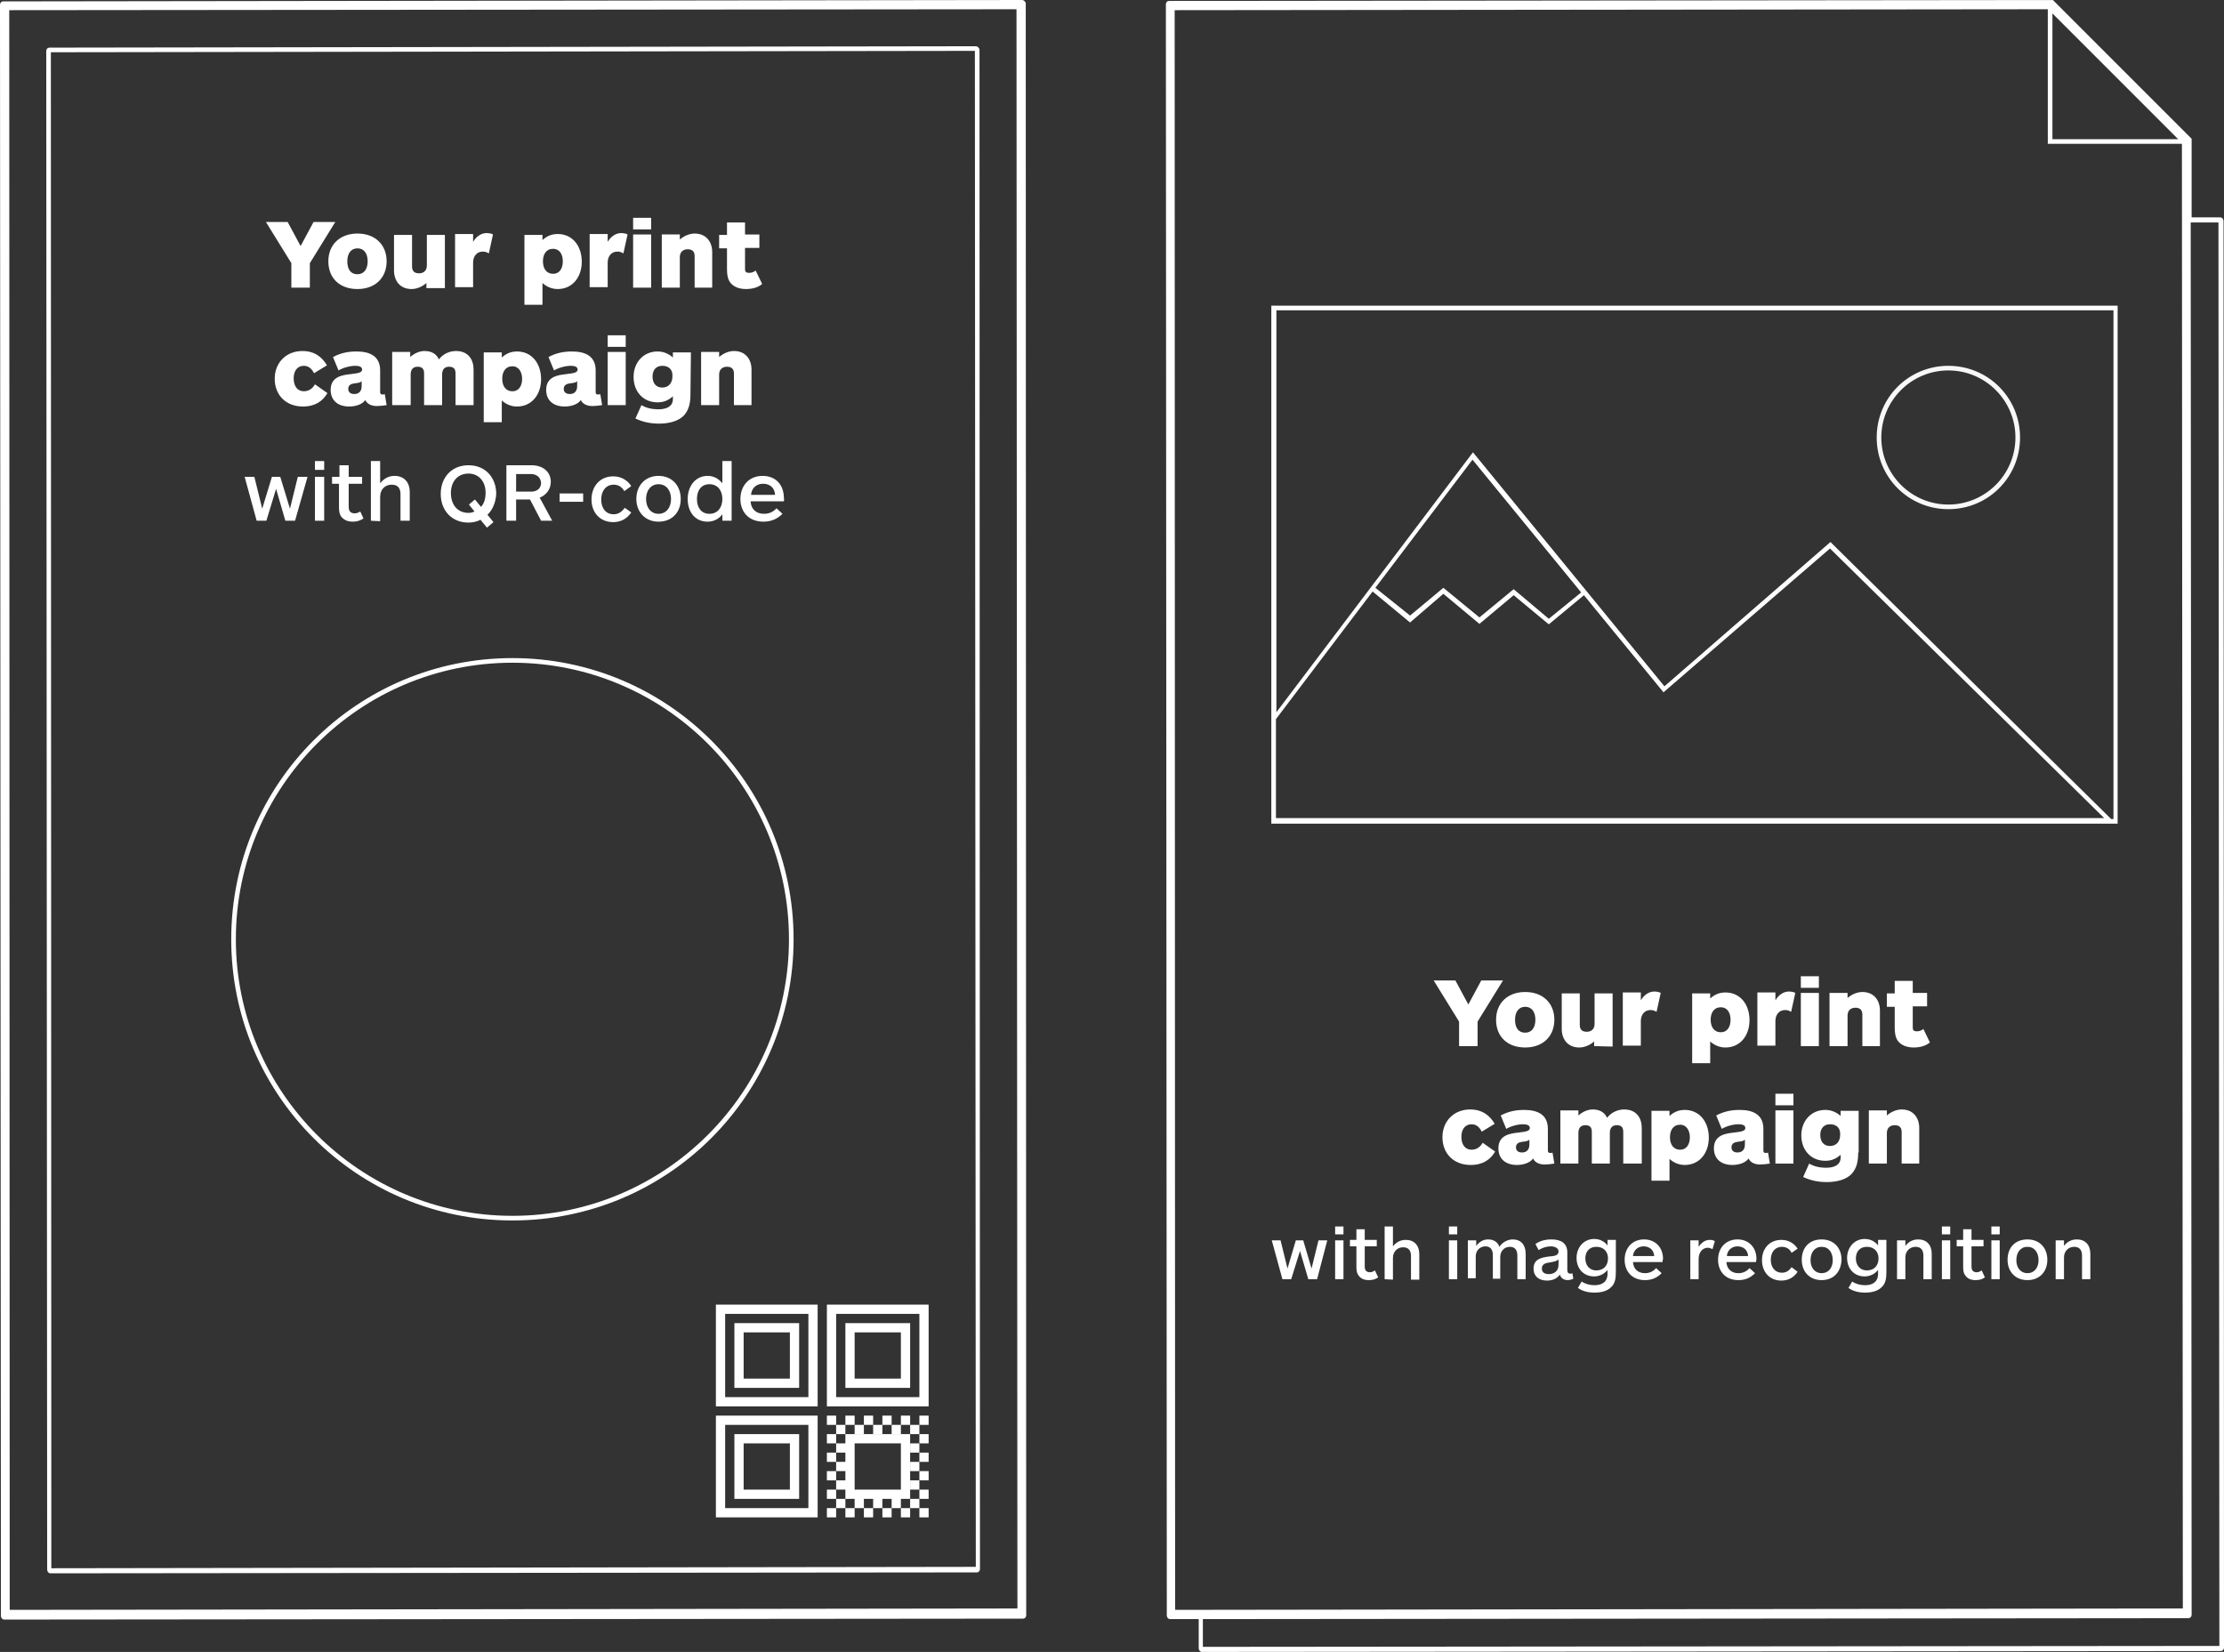 <?xml version="1.0" encoding="utf-8"?>
<!-- Generator: Adobe Illustrator 19.1.0, SVG Export Plug-In . SVG Version: 6.00 Build 0)  -->
<svg version="1.1" id="Layer_1" xmlns="http://www.w3.org/2000/svg" xmlns:xlink="http://www.w3.org/1999/xlink" x="0px" y="0px"
	 width="480.9px" height="357.2px" viewBox="101.2 242.8 480.9 357.2" style="enable-background:new 101.2 242.8 480.9 357.2;"
	 xml:space="preserve">
<rect x="101.2" y="242.8" width="480.9" height="357.2" fill="#333333" stroke="none"/>
<style type="text/css">
	.st0{fill:#FFFFFF;}
	.st1{fill:#F8F8F8;}
</style>
<g id="screen">
	<path class="st0" d="M321,244.8l0.2,345.8l-217.9,0.3L103.2,245L321,244.8 M322.2,242.8l-220.3,0.3c-0.4,0-0.7,0.3-0.7,0.8
		l0.2,348.3c0,0.4,0.3,0.8,0.7,0.8l0,0l220.3-0.2c0.4,0,0.7-0.3,0.7-0.8L323,243.6C323,243.2,322.6,242.8,322.2,242.8L322.2,242.8z"
		/>
</g>
<path class="st0" d="M312,253.8l0.2,327.8l-199.9,0.3l-0.1-327.8L312,253.8 M312.2,252.8l-200.3,0.3c-0.4,0-0.7,0.3-0.7,0.8
	l0.2,328.3c0,0.4,0.3,0.8,0.7,0.8l0,0l200.3-0.2c0.4,0,0.7-0.3,0.7-0.8L313,253.6C313,253.2,312.6,252.8,312.2,252.8L312.2,252.8z"
	/>
<g id="Ellipse_33">
	<path class="st0" d="M212,386.1c33,0,59.8,26.8,59.8,59.8S245,505.7,212,505.7s-59.8-26.8-59.8-59.8S179,386.1,212,386.1
		 M212,385.1c-33.6,0-60.8,27.2-60.8,60.8c0,33.6,27.2,60.8,60.8,60.8s60.8-27.2,60.8-60.8S245.6,385.1,212,385.1L212,385.1z"/>
</g>
<g>
	<rect x="280" y="568.9" class="st0" width="2" height="2"/>
	<rect x="288" y="568.9" class="st0" width="2" height="2"/>
	<rect x="300" y="568.9" class="st0" width="2" height="2"/>
	<rect x="296" y="568.9" class="st0" width="2" height="2"/>
	<rect x="292" y="568.9" class="st0" width="2" height="2"/>
	<rect x="300" y="564.9" class="st0" width="2" height="2"/>
	<rect x="280" y="564.9" class="st0" width="2" height="2"/>
	<rect x="284" y="568.9" class="st0" width="2" height="2"/>
	<path class="st0" d="M260,542.9h14v-14h-14V542.9z M262,530.9h10v10h-10V530.9z"/>
	<rect x="300" y="560.9" class="st0" width="2" height="2"/>
	<path class="st0" d="M256,570.9h22v-22h-22V570.9z M258,550.9h18v18h-18V550.9z"/>
	<path class="st0" d="M260,566.9h14v-14h-14V566.9z M262,554.9h10v10h-10V554.9z"/>
	<rect x="280" y="560.9" class="st0" width="2" height="2"/>
	<path class="st0" d="M256,546.9h22v-22h-22V546.9z M258,526.9h18v18h-18V526.9z"/>
	<rect x="300" y="556.9" class="st0" width="2" height="2"/>
	<rect x="300" y="552.9" class="st0" width="2" height="2"/>
	<rect x="298" y="550.9" class="st0" width="2" height="2"/>
	<rect x="298" y="558.9" class="st0" width="2" height="2"/>
	<rect x="298" y="562.9" class="st0" width="2" height="2"/>
	<rect x="298" y="566.9" class="st0" width="2" height="2"/>
	<path class="st0" d="M298,566.9v-14h-14v2h-2v2h2v2h-2v2h2v2h-2v2h2v2h-2v2h2v-2h2v2h2v-2h2v2h2v-2h2v2h2v-2H298z M286,564.9v-10
		h10v10H286z"/>
	<rect x="280" y="556.9" class="st0" width="2" height="2"/>
	<path class="st0" d="M298,528.9h-14v14h14V528.9z M296,540.9h-10v-10h10V540.9z"/>
	<rect x="298" y="554.9" class="st0" width="2" height="2"/>
	<path class="st0" d="M280,524.9v22h22v-22H280z M300,544.9h-18v-18h18V544.9z"/>
	<rect x="300" y="548.9" class="st0" width="2" height="2"/>
	<rect x="282" y="550.9" class="st0" width="2" height="2"/>
	<rect x="284" y="548.9" class="st0" width="2" height="2"/>
	<rect x="280" y="548.9" class="st0" width="2" height="2"/>
	<rect x="288" y="548.9" class="st0" width="2" height="2"/>
	<rect x="280" y="552.9" class="st0" width="2" height="2"/>
	<rect x="294" y="550.9" class="st0" width="2" height="2"/>
	<rect x="286" y="550.9" class="st0" width="2" height="2"/>
	<rect x="290" y="550.9" class="st0" width="2" height="2"/>
	<rect x="296" y="548.9" class="st0" width="2" height="2"/>
	<rect x="292" y="548.9" class="st0" width="2" height="2"/>
</g>
<g id="Your_print_campaign_with_QR-code">
	<path class="st0" d="M168.2,299.7v5.3h-4v-5.3l-5.5-8.9h4.7l2.8,5.2l2.8-5.2h4.7L168.2,299.7z"/>
	<path class="st0" d="M178.5,305.3c-3.8,0-6.3-2.3-6.3-6c0-3.6,2.5-6,6.3-6s6.3,2.4,6.3,6S182.3,305.3,178.5,305.3z M178.5,296.5
		c-1.4,0-2.2,1.1-2.2,2.8c0,1.7,0.7,2.8,2.2,2.8c1.4,0,2.2-1.1,2.2-2.8C180.7,297.6,179.9,296.5,178.5,296.5z"/>
	<path class="st0" d="M193.4,305v-1c-0.9,0.8-2.1,1.3-3.2,1.3c-2.6,0-3.8-1.9-3.8-4v-7.7h3.9v6.8c0,0.8,0.3,1.5,1.5,1.5
		c0.9,0,1.7-0.5,1.7-1.7v-6.6h3.9v11.5h-4V305z"/>
	<path class="st0" d="M206.9,297.6c-0.3-0.2-0.7-0.4-1.3-0.4c-1.3,0-2.1,1-2.1,2.4v5.3h-3.9v-11.5h3.9v1.7c0.7-1.2,1.8-1.9,2.9-1.9
		c0.5,0,1.1,0.1,1.4,0.3L206.9,297.6z"/>
	<path class="st0" d="M221.8,305.3c-1.3,0-2.4-0.5-3.3-1.3v4.7h-3.9v-15.1h3.9v1.1c0.9-0.8,1.9-1.3,3.3-1.3c3.2,0,5.2,2.6,5.2,6
		C227,302.7,225,305.3,221.8,305.3z M220.8,296.6c-1.5,0-2.2,1.2-2.2,2.7s0.7,2.7,2.2,2.7s2.1-1.3,2.1-2.7
		C222.9,297.8,222.2,296.6,220.8,296.6z"/>
	<path class="st0" d="M236,297.6c-0.3-0.2-0.7-0.4-1.3-0.4c-1.3,0-2.1,1-2.1,2.4v5.3h-3.9v-11.5h3.9v1.7c0.7-1.2,1.8-1.9,2.9-1.9
		c0.5,0,1.1,0.1,1.4,0.3L236,297.6z"/>
	<path class="st0" d="M238.1,292.4v-2.5h3.9v2.5H238.1z M238.1,305v-11.5h3.9V305H238.1z"/>
	<path class="st0" d="M251.4,305v-6.8c0-0.8-0.3-1.5-1.5-1.5c-0.9,0-1.7,0.5-1.7,1.7v6.6h-3.9v-11.5h3.9v1.1
		c0.9-0.8,2.1-1.3,3.2-1.3c2.6,0,3.8,1.9,3.8,4v7.7H251.4L251.4,305z"/>
	<path class="st0" d="M266,304.2c-0.8,0.7-2,1.1-3.5,1.1s-2.7-0.5-3.4-1.4c-0.5-0.7-0.7-1.6-0.7-2.8v-4.6h-1.7v-2.9h1.7v-2.7h3.9
		v2.6h3.1v2.9h-3.1v4.6c0,0.7,0.4,0.8,0.9,0.8c0.6,0,1-0.2,1.4-0.5L266,304.2z"/>
	<path class="st0" d="M172,327.8c-1,1.7-2.6,2.9-5.3,2.9c-3.7,0-6.1-2.5-6.1-6c0-3.4,2.4-6,6-6c2.7,0,4.3,1.4,5.3,3.1l-2.8,1.7
		c-0.5-1-1.2-1.6-2.2-1.6c-1.4,0-2.2,1.1-2.2,2.7c0,1.7,0.8,2.8,2.2,2.8c1.1,0,1.9-0.6,2.4-1.5L172,327.8z"/>
	<path class="st0" d="M182.7,330.6c-1.1,0-2.1-0.4-2.5-1.3c-0.7,1-2.2,1.4-3.5,1.4c-2.3,0-4-1.2-4-3.6c0-2.8,2.4-3.2,4.3-3.4
		c1.6-0.2,2.5-0.3,2.5-1c0-0.7-0.9-0.8-1.5-0.8c-1.1,0-2.6,0.4-3.6,1l-1.2-2.9c1.7-0.9,3.3-1.2,5.1-1.2c3,0,5.1,1.1,5.1,4.1v4.7
		c0,0.4,0.2,0.5,0.5,0.5c0.2,0,0.4,0,0.5-0.1l0.4,2.4C184.2,330.5,183.3,330.6,182.7,330.6z M179.4,325.2c-0.3,0.4-0.9,0.4-1.6,0.5
		c-0.6,0.1-1.3,0.3-1.3,1.2c0,0.7,0.5,1.1,1.3,1.1c1,0,1.6-0.6,1.6-1.7V325.2z"/>
	<path class="st0" d="M199.7,330.4v-6.8c0-0.8-0.2-1.5-1.4-1.5c-0.9,0-1.5,0.5-1.5,1.7v6.6h-3.9v-6.8c0-0.8-0.2-1.5-1.4-1.5
		c-0.9,0-1.5,0.5-1.5,1.7v6.6h-4v-11.5h3.9v1.1c0.9-0.8,2-1.3,3.1-1.3c1.6,0,2.6,0.7,3.1,1.8c1.1-1.4,2.6-1.8,3.7-1.8
		c2.7,0,3.8,1.9,3.8,4v7.7H199.7z"/>
	<path class="st0" d="M213,330.7c-1.3,0-2.4-0.5-3.3-1.3v4.7h-3.9V319h3.9v1.1c0.9-0.8,1.9-1.3,3.3-1.3c3.2,0,5.2,2.6,5.2,6
		C218.2,328.1,216.2,330.7,213,330.7z M212,322c-1.5,0-2.2,1.2-2.2,2.7s0.7,2.7,2.2,2.7s2.1-1.3,2.1-2.7
		C214.1,323.3,213.4,322,212,322z"/>
	<path class="st0" d="M229.3,330.6c-1.1,0-2.1-0.4-2.5-1.3c-0.7,1-2.2,1.4-3.5,1.4c-2.3,0-4-1.2-4-3.6c0-2.8,2.4-3.2,4.3-3.4
		c1.6-0.2,2.5-0.3,2.5-1c0-0.7-0.9-0.8-1.5-0.8c-1.1,0-2.6,0.4-3.6,1l-1.2-2.9c1.7-0.9,3.3-1.2,5.1-1.2c3,0,5.1,1.1,5.1,4.1v4.7
		c0,0.4,0.2,0.5,0.5,0.5c0.2,0,0.4,0,0.5-0.1l0.4,2.4C230.8,330.5,229.9,330.6,229.3,330.6z M226,325.2c-0.3,0.4-0.9,0.4-1.6,0.5
		c-0.6,0.1-1.3,0.3-1.3,1.2c0,0.7,0.5,1.1,1.3,1.1c1,0,1.6-0.6,1.6-1.7V325.2z"/>
	<path class="st0" d="M232.6,317.8v-2.5h3.9v2.5H232.6z M232.6,330.4v-11.5h3.9v11.5H232.6z"/>
	<path class="st0" d="M250.5,328c0,1.9-0.3,3.3-1.3,4.5c-1.2,1.4-3.4,1.9-5.5,1.9c-2,0-3.6-0.4-5.1-1.1l1.3-2.9
		c1,0.6,2.2,0.9,3.7,0.9c1.7,0,3.1-0.6,3.1-2.2v-0.6c-0.9,0.8-1.9,1.3-3.3,1.3c-3.2,0-5.2-2.4-5.2-5.5c0-3,2-5.5,5.2-5.5
		c1.3,0,2.4,0.5,3.3,1.3V319h3.9L250.5,328L250.5,328z M244.4,321.9c-1.4,0-2.1,1-2.1,2.3c0,1.4,0.7,2.4,2.1,2.4s2.2-1,2.2-2.4
		C246.7,322.8,245.9,321.9,244.4,321.9z"/>
	<path class="st0" d="M259.9,330.4v-6.8c0-0.8-0.3-1.5-1.5-1.5c-0.9,0-1.7,0.5-1.7,1.7v6.6h-3.9v-11.5h3.9v1.1
		c0.9-0.8,2.1-1.3,3.2-1.3c2.6,0,3.8,1.9,3.8,4v7.7H259.9z"/>
	<path class="st0" d="M165,355.4h-2.1l-2-6.9l-2.1,6.9h-2.1l-2.6-9.5h2.1l1.7,6.9l2.1-6.9h1.8l2.1,6.9l1.7-6.9h2.1L165,355.4z"/>
	<path class="st0" d="M169.3,344.4v-1.9h2v1.9H169.3z M169.3,355.4v-9.5h2v9.5H169.3z"/>
	<path class="st0" d="M179.8,354.9c-0.6,0.4-1.3,0.7-2.3,0.7c-1.2,0-2-0.4-2.6-1.2c-0.3-0.5-0.4-1.1-0.4-2v-5H173v-1.5h1.6v-2.5h2
		v2.5h2.9v1.5h-2.9v5c0,1,0.5,1.4,1.3,1.4c0.5,0,0.9-0.2,1.2-0.4L179.8,354.9z"/>
	<path class="st0" d="M181.4,355.4v-12.9h2v4.8c0.8-1,1.8-1.6,3.1-1.6c2.1,0,3.3,1.4,3.3,3.5v6.2h-2v-5.7c0-1-0.3-2.1-1.9-2.1
		c-1.4,0-2.5,1-2.5,2.6v5.3L181.4,355.4L181.4,355.4z"/>
	<path class="st0" d="M206.6,354.1l1.3,1.6l-1.4,1.2l-1.4-1.7c-0.8,0.4-1.7,0.6-2.6,0.6c-3.7,0-6-2.7-6-6.2s2.3-6.2,6-6.2
		s6,2.7,6,6.2C208.4,351.3,207.8,353,206.6,354.1z M202.5,345.2c-2.4,0-3.8,1.8-3.8,4.2c0,2.5,1.4,4.3,3.8,4.3
		c0.5,0,0.9-0.1,1.3-0.3l-1.2-1.5l1.3-1.1l1.3,1.6c0.7-0.7,1-1.8,1-3.1C206.2,347,204.8,345.2,202.5,345.2z"/>
	<path class="st0" d="M218.2,355.4l-2.4-4.6h-3v4.6h-2.1v-12h5.4c2.6,0,4.2,1.5,4.2,3.6c0,1.7-1.1,2.9-2.4,3.4l2.7,5H218.2z
		 M216,345.3h-3.2v3.8h3.3c1.2,0,2.1-0.7,2.1-1.9C218.1,346,217.2,345.3,216,345.3z"/>
	<path class="st0" d="M222.2,351.3v-1.8h5.1v1.8H222.2z"/>
	<path class="st0" d="M237.7,353.6c-0.8,1.2-2.1,2.1-3.9,2.1c-2.9,0-4.7-2.1-4.7-4.9c0-2.8,1.8-5,4.7-5c1.8,0,3.1,0.9,3.9,2.1
		l-1.5,1.1c-0.5-0.9-1.3-1.4-2.3-1.4c-1.7,0-2.7,1.4-2.7,3.2c0,1.9,1,3.2,2.7,3.2c1.1,0,1.8-0.6,2.4-1.4L237.7,353.6z"/>
	<path class="st0" d="M243.6,355.6c-2.9,0-4.8-2.1-4.8-4.9c0-2.9,1.9-5,4.8-5s4.8,2.1,4.8,5C248.4,353.6,246.5,355.6,243.6,355.6z
		 M243.6,347.5c-1.7,0-2.7,1.4-2.7,3.2s1,3.2,2.7,3.2s2.7-1.4,2.7-3.2S245.3,347.5,243.6,347.5z"/>
	<path class="st0" d="M257.4,355.4V354c-0.8,1.1-2,1.6-3.2,1.6c-2.7,0-4.3-2.1-4.3-4.9s1.7-5,4.3-5c1.2,0,2.3,0.5,3.2,1.6v-4.8h2
		v12.9H257.4L257.4,355.4z M254.6,347.5c-1.8,0-2.7,1.4-2.7,3.2s0.9,3.2,2.7,3.2c1.8,0,2.8-1.4,2.8-3.2
		C257.4,348.9,256.4,347.5,254.6,347.5z"/>
	<path class="st0" d="M270.7,351.2h-7.2c0.1,1.7,1.2,2.7,2.9,2.7c1.1,0,2-0.4,2.7-1.2l1.3,1.2c-1,1-2.3,1.7-4.1,1.7
		c-3.2,0-5-2.1-5-4.9s1.8-5,4.8-5c2.9,0,4.6,2,4.6,4.8C270.8,350.8,270.7,351,270.7,351.2z M268.8,349.8c-0.1-1.6-1.2-2.4-2.6-2.4
		c-1.5,0-2.5,1-2.6,2.4H268.8z"/>
</g>
<path class="st0" d="M582,290.6c0-0.4-0.3-0.8-0.7-0.8h-6.2v-17l-30-30L354,243c-0.4,0-0.7,0.3-0.7,0.8l0.2,348.3
	c0,0.4,0.3,0.8,0.7,0.8l0,0h6.2v6.3c0,0.4,0.3,0.8,0.7,0.8l0,0l220.3-0.2c0.4,0,0.7-0.3,0.7-0.8L582,290.6z M545,245.7l27.2,27.2
	H545V245.7z M355.2,245l188.8-0.2v29.1h29l0.2,316.7l-217.9,0.3L355.2,245z M361.3,598.9v-6l213.1-0.2c0.4,0,0.7-0.3,0.7-0.8
	l-0.2-301h6l0.2,307.8L361.3,598.9z"/>
<path class="st0" d="M376.1,308.9v112h183v-112H376.1z M377.1,419.9v-21.6l20.9-27.6l8.1,6.7l7.2-6.2l7.8,6.5l7.4-6.2l7.6,6.3
	l7.6-6.3l17.2,21l36-31.1l59.3,58.3H377.1V419.9z M398.6,369.9l21-27.7l23.5,28.7l-7,5.7l-7.6-6.4l-7.4,6.1l-7.8-6.4l-7.2,6
	L398.6,369.9z M558.1,419.9h-0.4L497,360l-35.9,31.2l-41.4-50.6l-42.5,56.2v-86.9h181v110H558.1z"/>
<path class="st1" d="M522.5,321.9c-8.6,0-15.5,6.9-15.5,15.5c0,8.6,6.9,15.5,15.5,15.5S538,346,538,337.4
	C538,328.8,531.1,321.9,522.5,321.9z M522.5,351.9c-8,0-14.5-6.5-14.5-14.5s6.5-14.5,14.5-14.5s14.5,6.5,14.5,14.5
	S530.5,351.9,522.5,351.9z"/>
<g id="Your_print_campaign_with_image_recognition">
	<path class="st0" d="M420.7,463.7v5.3h-4v-5.3l-5.5-8.9h4.7l2.8,5.2l2.8-5.2h4.7L420.7,463.7z"/>
	<path class="st0" d="M431,469.3c-3.8,0-6.3-2.3-6.3-6c0-3.6,2.5-6,6.3-6s6.3,2.4,6.3,6C437.3,466.9,434.8,469.3,431,469.3z
		 M431,460.5c-1.4,0-2.2,1.1-2.2,2.8c0,1.7,0.7,2.8,2.2,2.8c1.4,0,2.2-1.1,2.2-2.8C433.2,461.6,432.4,460.5,431,460.5z"/>
	<path class="st0" d="M445.9,469v-1c-0.9,0.8-2.1,1.3-3.2,1.3c-2.6,0-3.8-1.9-3.8-4v-7.7h3.9v6.8c0,0.8,0.3,1.5,1.5,1.5
		c0.9,0,1.7-0.5,1.7-1.7v-6.6h3.9v11.5L445.9,469L445.9,469z"/>
	<path class="st0" d="M459.4,461.6c-0.3-0.2-0.7-0.4-1.3-0.4c-1.3,0-2.1,1-2.1,2.4v5.3h-3.9v-11.5h3.9v1.7c0.7-1.2,1.8-1.9,2.9-1.9
		c0.5,0,1.1,0.1,1.4,0.3L459.4,461.6z"/>
	<path class="st0" d="M474.3,469.3c-1.3,0-2.4-0.5-3.3-1.3v4.7h-3.9v-15.1h3.9v1.1c0.9-0.8,1.9-1.3,3.3-1.3c3.2,0,5.2,2.6,5.2,6
		C479.5,466.7,477.5,469.3,474.3,469.3z M473.3,460.6c-1.5,0-2.2,1.2-2.2,2.7s0.7,2.7,2.2,2.7s2.1-1.3,2.1-2.7
		C475.4,461.8,474.7,460.6,473.3,460.6z"/>
	<path class="st0" d="M488.5,461.6c-0.3-0.2-0.7-0.4-1.3-0.4c-1.3,0-2.1,1-2.1,2.4v5.3h-3.9v-11.5h3.9v1.7c0.7-1.2,1.8-1.9,2.9-1.9
		c0.5,0,1.1,0.1,1.4,0.3L488.5,461.6z"/>
	<path class="st0" d="M490.6,456.4v-2.5h3.9v2.5H490.6z M490.6,469v-11.5h3.9V469H490.6z"/>
	<path class="st0" d="M503.9,469v-6.8c0-0.8-0.3-1.5-1.5-1.5c-0.9,0-1.7,0.5-1.7,1.7v6.6h-3.9v-11.5h3.9v1.1
		c0.9-0.8,2.1-1.3,3.2-1.3c2.6,0,3.8,1.9,3.8,4v7.7L503.9,469L503.9,469z"/>
	<path class="st0" d="M518.5,468.2c-0.8,0.7-2,1.1-3.5,1.1s-2.7-0.5-3.4-1.4c-0.5-0.7-0.7-1.6-0.7-2.8v-4.6h-1.7v-2.9h1.7v-2.7h3.9
		v2.6h3.1v2.9h-3.1v4.6c0,0.7,0.4,0.8,0.9,0.8c0.6,0,1-0.2,1.4-0.5L518.5,468.2z"/>
	<path class="st0" d="M424.5,491.8c-1,1.7-2.6,2.9-5.3,2.9c-3.7,0-6.1-2.5-6.1-6c0-3.4,2.4-6,6-6c2.7,0,4.3,1.4,5.3,3.1l-2.8,1.7
		c-0.5-1-1.2-1.6-2.2-1.6c-1.4,0-2.2,1.1-2.2,2.7c0,1.7,0.8,2.8,2.2,2.8c1.1,0,1.9-0.6,2.4-1.5L424.5,491.8z"/>
	<path class="st0" d="M435.2,494.6c-1.1,0-2.1-0.4-2.5-1.3c-0.7,1-2.2,1.4-3.5,1.4c-2.3,0-4-1.2-4-3.6c0-2.8,2.4-3.2,4.3-3.4
		c1.6-0.2,2.5-0.3,2.5-1s-0.9-0.8-1.5-0.8c-1.1,0-2.6,0.4-3.6,1l-1.2-2.9c1.7-0.9,3.3-1.2,5.1-1.2c3,0,5.1,1.1,5.1,4.1v4.7
		c0,0.4,0.2,0.5,0.5,0.5c0.2,0,0.4,0,0.5-0.1l0.4,2.4C436.7,494.5,435.8,494.6,435.2,494.6z M431.9,489.2c-0.3,0.4-0.9,0.4-1.6,0.5
		c-0.6,0.1-1.3,0.3-1.3,1.2c0,0.7,0.5,1.1,1.3,1.1c1,0,1.6-0.6,1.6-1.7V489.2z"/>
	<path class="st0" d="M452.2,494.4v-6.8c0-0.8-0.2-1.5-1.4-1.5c-0.9,0-1.5,0.5-1.5,1.7v6.6h-3.9v-6.8c0-0.8-0.2-1.5-1.4-1.5
		c-0.9,0-1.5,0.5-1.5,1.7v6.6h-3.9v-11.5h3.9v1.1c0.9-0.8,2-1.3,3.1-1.3c1.6,0,2.6,0.7,3.1,1.8c1.1-1.4,2.6-1.8,3.7-1.8
		c2.7,0,3.8,1.9,3.8,4v7.7L452.2,494.4L452.2,494.4z"/>
	<path class="st0" d="M465.5,494.7c-1.3,0-2.4-0.5-3.3-1.3v4.7h-3.9V483h3.9v1.1c0.9-0.8,1.9-1.3,3.3-1.3c3.2,0,5.2,2.6,5.2,6
		C470.7,492.1,468.7,494.7,465.5,494.7z M464.5,486c-1.5,0-2.2,1.2-2.2,2.7s0.7,2.7,2.2,2.7s2.1-1.3,2.1-2.7S465.9,486,464.5,486z"
		/>
	<path class="st0" d="M481.8,494.6c-1.1,0-2.1-0.4-2.5-1.3c-0.7,1-2.2,1.4-3.5,1.4c-2.3,0-4-1.2-4-3.6c0-2.8,2.4-3.2,4.3-3.4
		c1.6-0.2,2.5-0.3,2.5-1s-0.9-0.8-1.5-0.8c-1.1,0-2.6,0.4-3.6,1l-1.2-2.9c1.7-0.9,3.3-1.2,5.1-1.2c3,0,5.1,1.1,5.1,4.1v4.7
		c0,0.4,0.2,0.5,0.5,0.5c0.2,0,0.4,0,0.5-0.1l0.4,2.4C483.3,494.5,482.4,494.6,481.8,494.6z M478.5,489.2c-0.3,0.4-0.9,0.4-1.6,0.5
		c-0.6,0.1-1.3,0.3-1.3,1.2c0,0.7,0.5,1.1,1.3,1.1c1,0,1.6-0.6,1.6-1.7V489.2z"/>
	<path class="st0" d="M485.1,481.8v-2.5h3.9v2.5H485.1z M485.1,494.4v-11.5h3.9v11.5H485.1z"/>
	<path class="st0" d="M503,492c0,1.9-0.3,3.3-1.3,4.5c-1.2,1.4-3.4,1.9-5.5,1.9c-2,0-3.6-0.4-5.1-1.1l1.3-2.9c1,0.6,2.2,0.9,3.7,0.9
		c1.7,0,3.1-0.6,3.1-2.2v-0.6c-0.9,0.8-1.9,1.3-3.3,1.3c-3.2,0-5.2-2.4-5.2-5.5c0-3,2-5.5,5.2-5.5c1.3,0,2.4,0.5,3.3,1.3V483h3.9v9
		H503z M496.9,485.9c-1.4,0-2.1,1-2.1,2.3c0,1.4,0.7,2.4,2.1,2.4s2.2-1,2.2-2.4C499.2,486.8,498.4,485.9,496.9,485.9z"/>
	<path class="st0" d="M512.4,494.4v-6.8c0-0.8-0.3-1.5-1.5-1.5c-0.9,0-1.7,0.5-1.7,1.7v6.6h-3.9v-11.5h3.9v1.1
		c0.9-0.8,2.1-1.3,3.2-1.3c2.6,0,3.8,1.9,3.8,4v7.7L512.4,494.4L512.4,494.4z"/>
	<path class="st0" d="M386,519.4h-1.9l-1.8-6.1l-1.9,6.1h-1.9l-2.3-8.4h1.9l1.5,6.1l1.8-6.1h1.6l1.8,6.1l1.5-6.1h1.9L386,519.4z"/>
	<path class="st0" d="M389.9,509.7V508h1.8v1.7H389.9z M389.9,519.4V511h1.8v8.4H389.9z"/>
	<path class="st0" d="M399.2,519c-0.5,0.4-1.2,0.6-2,0.6c-1,0-1.8-0.3-2.3-1.1c-0.3-0.4-0.4-0.9-0.4-1.8v-4.4h-1.4v-1.4h1.4v-2.3
		h1.8v2.3h2.6v1.4h-2.6v4.4c0,0.8,0.4,1.2,1.1,1.2c0.5,0,0.8-0.2,1.1-0.4L399.2,519z"/>
	<path class="st0" d="M400.6,519.4V508h1.8v4.3c0.7-0.9,1.6-1.4,2.8-1.4c1.8,0,2.9,1.2,2.9,3.1v5.5h-1.8v-5.1c0-0.9-0.3-1.9-1.7-1.9
		c-1.2,0-2.2,0.9-2.2,2.3v4.7L400.6,519.4L400.6,519.4z"/>
	<path class="st0" d="M414.5,509.7V508h1.8v1.7H414.5z M414.5,519.4V511h1.8v8.4H414.5z"/>
	<path class="st0" d="M418.6,519.4V511h1.8v1.2c0.7-0.9,1.5-1.4,2.6-1.4c1.2,0,2.1,0.6,2.4,1.6c0.7-1,1.8-1.6,2.9-1.6
		c1.8,0,2.8,1.2,2.8,3.1v5.5h-1.8v-5.1c0-0.9-0.3-1.9-1.6-1.9c-1.2,0-2.1,0.9-2.1,2.2v4.7H424v-5.1c0-0.9-0.3-1.9-1.6-1.9
		c-1.2,0-2.1,0.9-2.1,2.2v4.7h-1.7V519.4z"/>
	<path class="st0" d="M440.2,519.6c-0.8,0-1.5-0.4-1.7-1.2c-0.7,1-1.8,1.3-2.8,1.3c-1.7,0-2.9-0.9-2.9-2.6c0-2.1,1.8-2.4,3.3-2.6
		c1.2-0.1,2.1-0.2,2.1-1.1c0-0.8-0.9-1.1-1.7-1.1c-0.9,0-1.8,0.3-2.6,0.8l-0.7-1.3c1-0.7,2.1-1,3.5-1c2,0,3.4,0.8,3.4,2.8v3.8
		c0,0.5,0.2,0.8,0.6,0.8c0.2,0,0.4,0,0.5-0.1l0.2,1.2C441,519.5,440.5,519.6,440.2,519.6z M438.3,515c-0.5,0.6-1.2,0.6-2.1,0.8
		c-0.9,0.1-1.6,0.4-1.6,1.3c0,0.9,0.7,1.2,1.5,1.2c1.1,0,2.1-0.6,2.1-2V515H438.3z"/>
	<path class="st0" d="M449.7,521c-0.9,1-2.3,1.3-3.7,1.3c-1.4,0-2.6-0.3-3.6-1l0.8-1.4c0.7,0.5,1.7,0.8,2.8,0.8
		c1.6,0,2.8-0.7,2.8-2.5v-0.8c-0.7,0.9-1.8,1.4-2.9,1.4c-2.3,0-3.8-1.7-3.8-4s1.6-4.1,3.8-4.1c1.2,0,2.2,0.5,2.9,1.4v-1.2h1.8v6.9
		C450.6,519.3,450.4,520.3,449.7,521z M446.4,512.4c-1.6,0-2.4,1.1-2.4,2.5c0,1.4,0.8,2.6,2.4,2.6s2.5-1.1,2.5-2.6
		C448.9,513.5,448,512.4,446.4,512.4z"/>
	<path class="st0" d="M460.7,515.7h-6.4c0.1,1.5,1.1,2.4,2.6,2.4c1,0,1.8-0.4,2.4-1.1l1.2,1.1c-0.9,0.9-2,1.5-3.6,1.5
		c-2.8,0-4.4-1.9-4.4-4.4s1.6-4.4,4.2-4.4c2.5,0,4.1,1.8,4.1,4.2C460.7,515.3,460.7,515.5,460.7,515.7z M458.9,514.4
		c-0.1-1.4-1.1-2.1-2.3-2.1c-1.3,0-2.2,0.9-2.3,2.1H458.9z"/>
	<path class="st0" d="M471.5,512.9c-0.3-0.1-0.6-0.3-1-0.3c-1.1,0-2,0.9-2,2.5v4.3h-1.8V511h1.8v1.4c0.6-0.9,1.4-1.5,2.4-1.5
		c0.5,0,0.9,0.1,1.1,0.3L471.5,512.9z"/>
	<path class="st0" d="M480.9,515.7h-6.4c0.1,1.5,1.1,2.4,2.6,2.4c1,0,1.8-0.4,2.4-1.1l1.2,1.1c-0.9,0.9-2,1.5-3.6,1.5
		c-2.8,0-4.4-1.9-4.4-4.4s1.6-4.4,4.2-4.4c2.5,0,4.1,1.8,4.1,4.2C481,515.3,480.9,515.5,480.9,515.7z M479.2,514.4
		c-0.1-1.4-1.1-2.1-2.3-2.1c-1.3,0-2.2,0.9-2.3,2.1H479.2z"/>
	<path class="st0" d="M489.9,517.8c-0.7,1.1-1.9,1.9-3.5,1.9c-2.6,0-4.2-1.9-4.2-4.4s1.6-4.4,4.2-4.4c1.6,0,2.8,0.8,3.5,1.9
		l-1.3,0.9c-0.4-0.8-1.1-1.3-2.1-1.3c-1.5,0-2.4,1.2-2.4,2.8s0.9,2.8,2.4,2.8c1,0,1.6-0.5,2.1-1.2L489.9,517.8z"/>
	<path class="st0" d="M495.1,519.6c-2.6,0-4.3-1.8-4.3-4.4c0-2.6,1.6-4.4,4.3-4.4c2.6,0,4.3,1.8,4.3,4.4
		C499.3,517.8,497.7,519.6,495.1,519.6z M495.1,512.4c-1.5,0-2.4,1.2-2.4,2.9c0,1.6,0.9,2.8,2.4,2.8s2.4-1.2,2.4-2.8
		C497.5,513.6,496.6,512.4,495.1,512.4z"/>
	<path class="st0" d="M508.2,521c-0.9,1-2.3,1.3-3.7,1.3c-1.4,0-2.6-0.3-3.6-1l0.8-1.4c0.7,0.5,1.7,0.8,2.8,0.8
		c1.6,0,2.8-0.7,2.8-2.5v-0.8c-0.7,0.9-1.8,1.4-2.9,1.4c-2.3,0-3.8-1.7-3.8-4s1.6-4.1,3.8-4.1c1.2,0,2.2,0.5,2.9,1.4v-1.2h1.8v6.9
		C509.1,519.3,508.9,520.3,508.2,521z M504.9,512.4c-1.6,0-2.4,1.1-2.4,2.5c0,1.4,0.8,2.6,2.4,2.6s2.5-1.1,2.5-2.6
		C507.4,513.5,506.5,512.4,504.9,512.4z"/>
	<path class="st0" d="M511.4,519.4V511h1.8v1.2c0.7-0.9,1.6-1.4,2.8-1.4c1.8,0,2.9,1.2,2.9,3.1v5.5h-1.8v-5.1c0-0.9-0.3-1.9-1.7-1.9
		c-1.2,0-2.2,0.9-2.2,2.3v4.7H511.4L511.4,519.4z"/>
	<path class="st0" d="M521.1,509.7V508h1.8v1.7H521.1z M521.1,519.4V511h1.8v8.4H521.1z"/>
	<path class="st0" d="M530.4,519c-0.5,0.4-1.2,0.6-2,0.6c-1,0-1.8-0.3-2.3-1.1c-0.3-0.4-0.4-0.9-0.4-1.8v-4.4h-1.4v-1.4h1.4v-2.3
		h1.8v2.3h2.6v1.4h-2.6v4.4c0,0.8,0.4,1.2,1.1,1.2c0.5,0,0.8-0.2,1.1-0.4L530.4,519z"/>
	<path class="st0" d="M531.8,509.7V508h1.8v1.7H531.8z M531.8,519.4V511h1.8v8.4H531.8z"/>
	<path class="st0" d="M539.6,519.6c-2.6,0-4.3-1.8-4.3-4.4c0-2.6,1.6-4.4,4.3-4.4c2.6,0,4.3,1.8,4.3,4.4
		C543.9,517.8,542.2,519.6,539.6,519.6z M539.6,512.4c-1.5,0-2.4,1.2-2.4,2.9c0,1.6,0.9,2.8,2.4,2.8s2.4-1.2,2.4-2.8
		C542,513.6,541.1,512.4,539.6,512.4z"/>
	<path class="st0" d="M545.7,519.4V511h1.8v1.2c0.7-0.9,1.6-1.4,2.8-1.4c1.8,0,2.9,1.2,2.9,3.1v5.5h-1.8v-5.1c0-0.9-0.3-1.9-1.7-1.9
		c-1.2,0-2.2,0.9-2.2,2.3v4.7H545.7L545.7,519.4z"/>
</g>
</svg>
